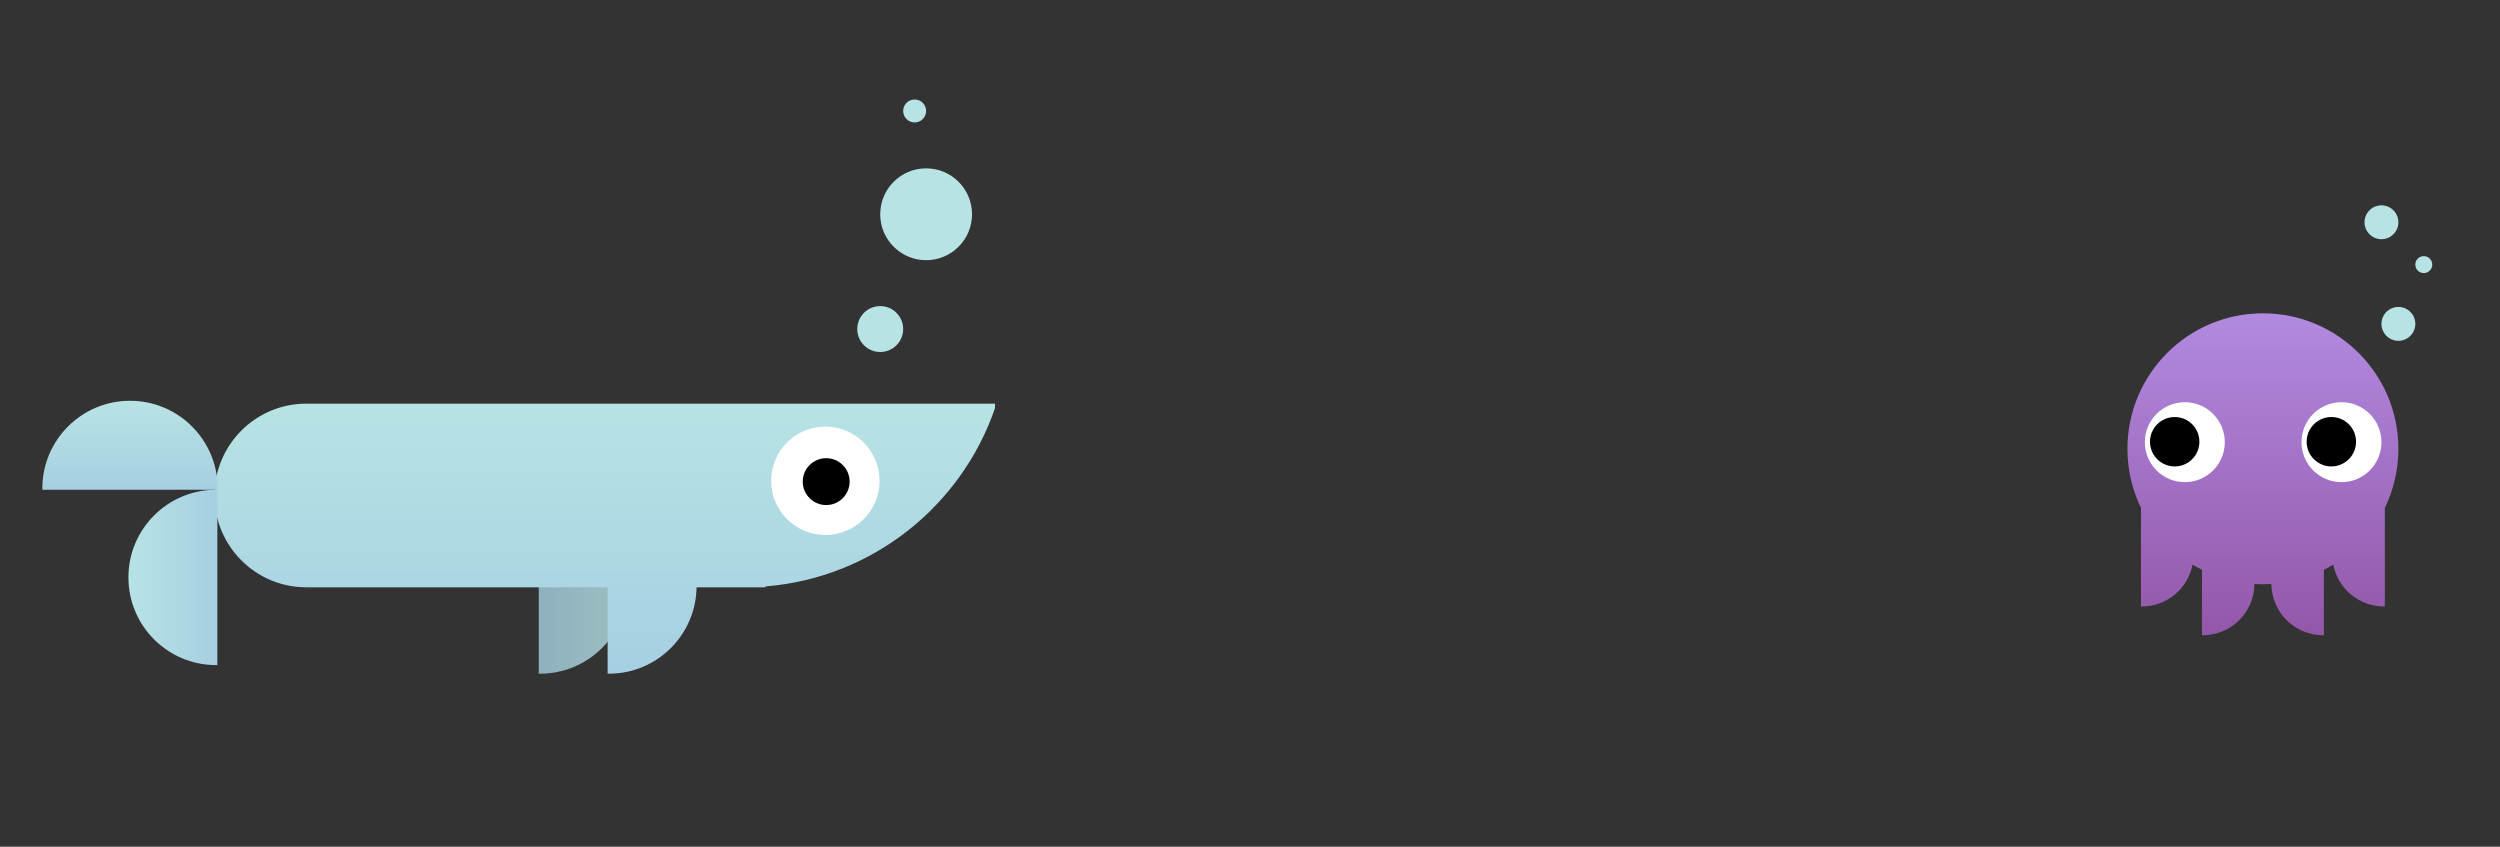<?xml version="1.0" encoding="UTF-8"?>
<svg width="1181px" height="400px" viewBox="0 0 1181 400" version="1.1" xmlns="http://www.w3.org/2000/svg" xmlns:xlink="http://www.w3.org/1999/xlink">
    <rect x="0" y="0" width="1181" height="400" fill="#333333" stroke="none"/>
    <!-- Generator: Sketch 45.2 (43514) - http://www.bohemiancoding.com/sketch -->
    <title>Artboard 2 Copy 11</title>
    <desc>Created with Sketch.</desc>
    <defs>
        <linearGradient x1="50%" y1="0%" x2="50%" y2="100%" id="linearGradient-1">
            <stop stop-color="#B18AE0" offset="0%"></stop>
            <stop stop-color="#9357A9" offset="100%"></stop>
        </linearGradient>
        <linearGradient x1="50%" y1="0%" x2="50%" y2="100%" id="linearGradient-2">
            <stop stop-color="#B7E3E4" offset="0%"></stop>
            <stop stop-color="#A6CFE2" offset="100%"></stop>
        </linearGradient>
    </defs>
    <g id="Page-1" stroke="none" stroke-width="1" fill="none" fill-rule="evenodd">
        <g id="Artboard-2-Copy-11">
            <g id="koda" transform="translate(1005, 97)">
                <path d="M68.001,178.888 C66.678,178.97 65.344,179.011 64,179.011 C62.656,179.011 61.322,178.97 59.999,178.888 C59.874,192.281 48.978,203.099 35.556,203.099 C35.437,203.099 35.318,203.098 35.2,203.096 L35.2,172.18 C33.683,171.415 32.201,170.591 30.757,169.711 C28.583,180.984 18.664,189.499 6.756,189.499 C6.637,189.499 6.518,189.498 6.4,189.496 L6.4,142.941 C2.3,134.501 2.84217094e-14,125.025 2.84217094e-14,115.011 C2.84217094e-14,79.665 28.654,51.011 64,51.011 C99.346,51.011 128,79.665 128,115.011 C128,125.025 125.7,134.501 121.6,142.941 L121.6,189.496 C121.482,189.498 121.363,189.499 121.244,189.499 C109.336,189.499 99.417,180.984 97.243,169.711 L97.243,169.711 C95.799,170.591 94.317,171.415 92.8,172.18 L92.8,203.096 C92.682,203.098 92.563,203.099 92.444,203.099 C79.022,203.099 68.126,192.281 68.001,178.888 Z" id="Combined-Shape" fill="url(#linearGradient-1)"></path>
                <circle id="Oval-17-Copy-4" fill="#B7E3E4" cx="128" cy="56" r="8"></circle>
                <circle id="Oval-17-Copy-6" fill="#B7E3E4" cx="120" cy="8" r="8"></circle>
                <circle id="Oval-17-Copy-5" fill="#B7E3E4" cx="140" cy="28" r="4"></circle>
                <g id="Group-3" transform="translate(27, 112) scale(-1, 1) translate(-27, -112) translate(8, 93)">
                    <circle id="Combined-Shape-Copy-2" fill="#FFFFFF" cx="18.885" cy="18.885" r="18.885"></circle>
                    <circle id="Combined-Shape-Copy-2" fill="#000000" cx="23.67" cy="18.67" r="11.67"></circle>
                </g>
                <g id="Group-4" transform="translate(101, 112) scale(-1, 1) translate(-101, -112) translate(82, 93)">
                    <circle id="Combined-Shape-Copy-6" fill="#FFFFFF" cx="18.885" cy="18.885" r="18.885"></circle>
                    <circle id="Combined-Shape-Copy-7" fill="#000000" cx="23.67" cy="18.67" r="11.67"></circle>
                </g>
            </g>
            <g id="Group" transform="translate(20, 47)">
                <path d="M214.103,250.847 C214.1,250.646 214.099,250.445 214.099,250.244 C214.099,227.369 232.642,208.826 255.517,208.826 C278.391,208.826 296.935,227.369 296.935,250.244 C296.935,250.445 296.934,250.646 296.931,250.847 L214.103,250.847 Z" id="Combined-Shape-Copy-3" fill="url(#linearGradient-2)" opacity="0.8" transform="translate(255.517, 229.836) rotate(-270) translate(-255.517, -229.836) "></path>
                <path d="M309.056,230.44 L341.593,230.44 L341.593,230.033 C392.103,225.981 434.168,191.993 450.035,145.824 L450.035,143.686 L124.711,143.686 C100.749,143.686 81.332,163.106 81.332,187.063 C81.332,211.024 100.753,230.44 124.71,230.44 L267.039,230.44 L267.039,271.25 C267.24,271.253 267.441,271.255 267.642,271.255 C290.315,271.255 308.733,253.036 309.056,230.44 Z" id="Combined-Shape" fill="url(#linearGradient-2)"></path>
                <path d="M0.004,184.352 C0.001,184.151 0,183.95 0,183.748 C0,160.874 18.544,142.33 41.418,142.33 C64.293,142.33 82.836,160.874 82.836,183.748 C82.836,183.95 82.835,184.151 82.832,184.352 L0.004,184.352 Z" id="Combined-Shape" fill="url(#linearGradient-2)"></path>
                <path d="M20.263,246.78 C20.26,246.58 20.258,246.379 20.258,246.177 C20.258,223.303 38.802,204.759 61.676,204.759 C84.551,204.759 103.095,223.303 103.095,246.177 C103.095,246.379 103.093,246.58 103.09,246.78 L20.263,246.78 Z" id="Combined-Shape-Copy" fill="url(#linearGradient-2)" transform="translate(61.676, 225.77) rotate(-90) translate(-61.676, -225.77) "></path>
                <circle id="Combined-Shape-Copy-2" fill="#FFFFFF" cx="369.903" cy="180.129" r="25.599"></circle>
                <circle id="Combined-Shape-Copy-2" fill="#000000" cx="370.289" cy="180.516" r="11.075"></circle>
                <circle id="Oval-17-Copy-3" fill="#B7E3E4" cx="417.502" cy="54.221" r="21.688"></circle>
                <circle id="Oval-17-Copy-4" fill="#B7E3E4" cx="395.814" cy="108.442" r="10.844"></circle>
                <circle id="Oval-17-Copy-5" fill="#B7E3E4" cx="412.08" cy="5.422" r="5.422"></circle>
            </g>
        </g>
    </g>
</svg>